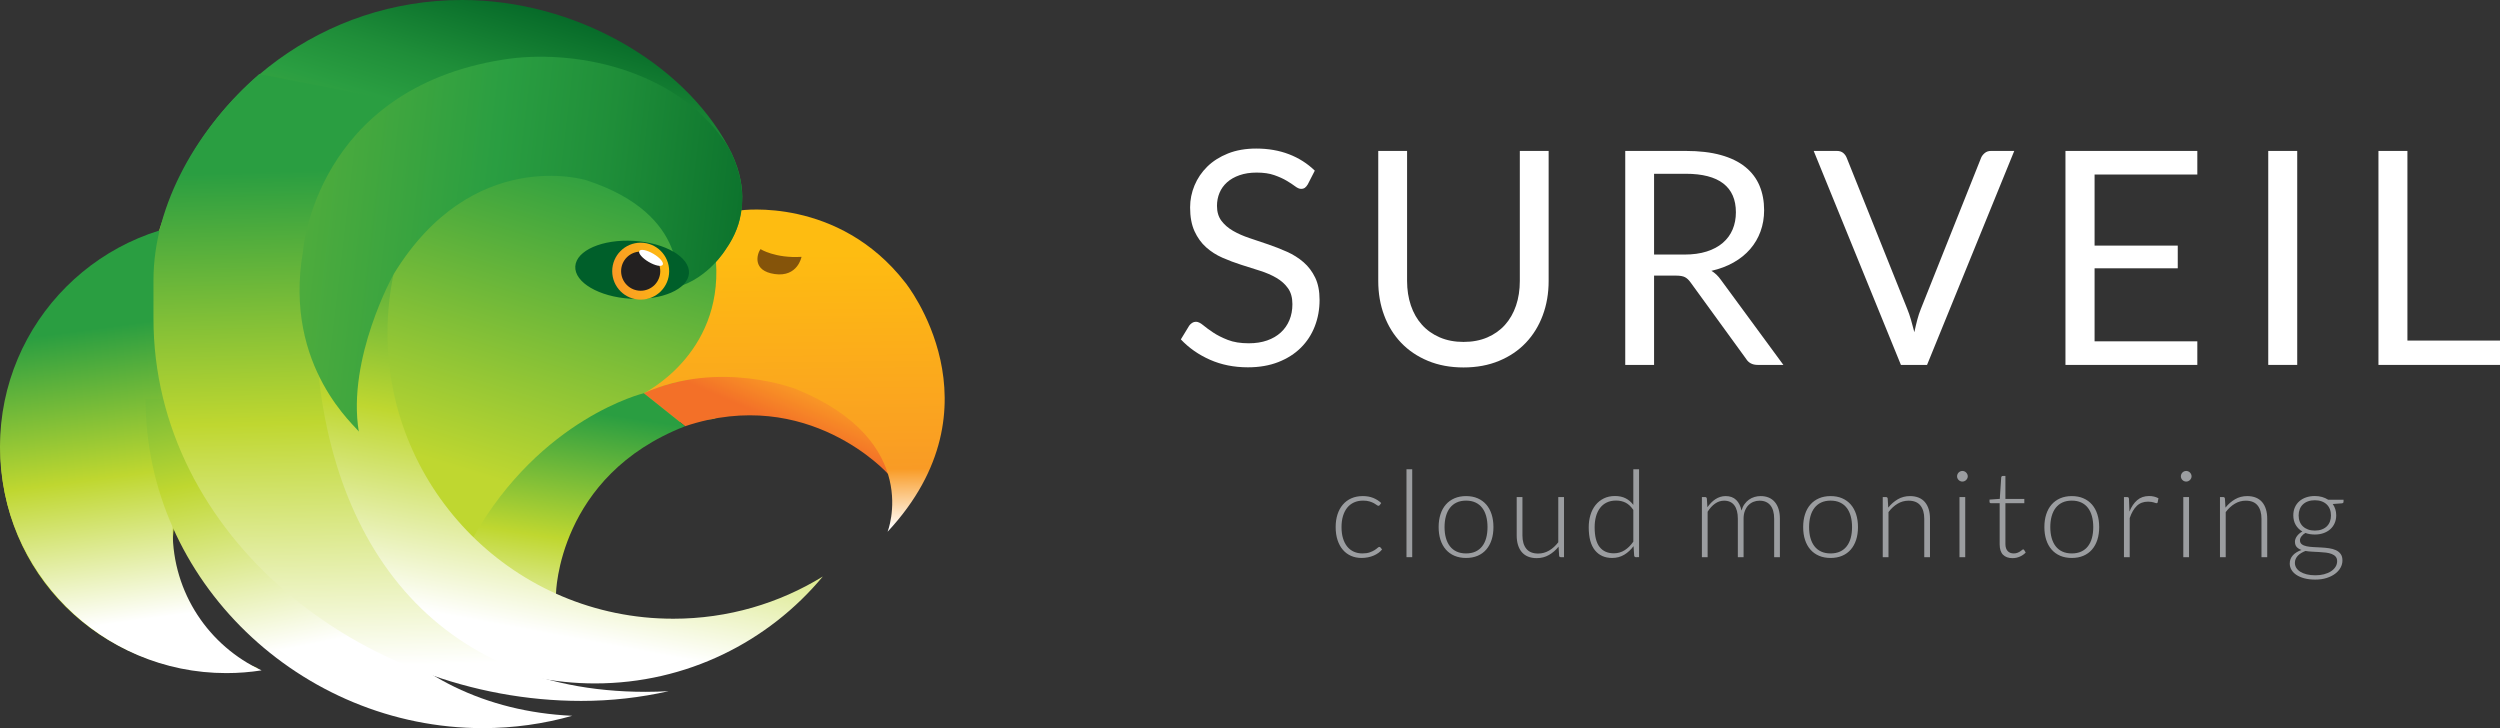 <?xml version="1.0" encoding="utf-8"?>
<!-- Generator: Adobe Illustrator 16.0.4, SVG Export Plug-In . SVG Version: 6.00 Build 0)  -->
<!DOCTYPE svg PUBLIC "-//W3C//DTD SVG 1.1//EN" "http://www.w3.org/Graphics/SVG/1.1/DTD/svg11.dtd">
<svg version="1.1" xmlns="http://www.w3.org/2000/svg" xmlns:xlink="http://www.w3.org/1999/xlink" x="0px" y="0px"
	 width="693.837px" height="202.082px" viewBox="0 0 693.837 202.082" enable-background="new 0 0 693.837 202.082"
	 xml:space="preserve">
<rect x="0" y="0" width="693.837" height="202.082" fill="#333333" stroke="none"/>
<g id="Calque_2" display="none">
	
		<rect x="-242.636" y="-995.102" display="inline" fill="#232020" stroke="#000000" stroke-width="0.232" stroke-miterlimit="10" width="2263.846" height="1579.096"/>
</g>
<g id="Calque_1">
	<g>
		<g>
			<g>
				<path fill="#FFFFFF" d="M362.954,51.171c-0.249,0.415-0.512,0.726-0.788,0.933c-0.276,0.207-0.636,0.311-1.077,0.311
					c-0.47,0-1.016-0.234-1.637-0.704s-1.409-0.987-2.362-1.554s-2.1-1.084-3.44-1.555c-1.34-0.47-2.963-0.705-4.87-0.705
					c-1.796,0-3.385,0.242-4.766,0.726c-1.382,0.483-2.535,1.14-3.46,1.969c-0.926,0.829-1.624,1.803-2.093,2.922
					c-0.47,1.118-0.705,2.327-0.705,3.626c0,1.658,0.407,3.033,1.223,4.124c0.814,1.092,1.892,2.024,3.232,2.798
					c1.34,0.773,2.86,1.443,4.559,2.01s3.439,1.154,5.222,1.762s3.523,1.291,5.222,2.051s3.218,1.72,4.559,2.881
					c1.34,1.16,2.417,2.583,3.232,4.268c0.815,1.686,1.223,3.758,1.223,6.217c0,2.598-0.442,5.035-1.326,7.314
					c-0.884,2.28-2.176,4.263-3.875,5.947c-1.699,1.686-3.786,3.012-6.258,3.979c-2.473,0.967-5.284,1.451-8.434,1.451
					c-3.84,0-7.342-0.697-10.506-2.093c-3.164-1.396-5.864-3.28-8.102-5.657l2.321-3.812c0.221-0.305,0.49-0.56,0.808-0.768
					c0.317-0.207,0.669-0.311,1.057-0.311c0.581,0,1.244,0.311,1.989,0.933c0.746,0.622,1.679,1.306,2.798,2.052
					c1.119,0.746,2.472,1.43,4.062,2.051c1.588,0.622,3.529,0.934,5.823,0.934c1.906,0,3.605-0.263,5.098-0.788
					c1.492-0.524,2.756-1.265,3.792-2.218s1.83-2.092,2.383-3.418c0.552-1.326,0.829-2.805,0.829-4.436
					c0-1.795-0.408-3.266-1.223-4.413c-0.815-1.146-1.886-2.106-3.212-2.88s-2.839-1.43-4.538-1.969s-3.44-1.092-5.222-1.658
					c-1.782-0.566-3.522-1.223-5.222-1.969s-3.212-1.713-4.538-2.9s-2.397-2.674-3.212-4.455c-0.815-1.783-1.223-3.985-1.223-6.611
					c0-2.099,0.407-4.129,1.223-6.092c0.814-1.961,1.996-3.702,3.543-5.222c1.547-1.519,3.46-2.735,5.74-3.647
					c2.28-0.912,4.897-1.367,7.854-1.367c3.315,0,6.341,0.525,9.076,1.574c2.735,1.051,5.125,2.57,7.169,4.559L362.954,51.171z"/>
				<path fill="#FFFFFF" d="M406.179,94.895c2.458,0,4.655-0.415,6.589-1.244c1.934-0.828,3.571-1.988,4.911-3.48
					c1.34-1.492,2.362-3.274,3.067-5.347s1.057-4.352,1.057-6.839V41.888h7.999v36.097c0,3.427-0.546,6.604-1.637,9.533
					c-1.092,2.928-2.652,5.463-4.683,7.604s-4.511,3.819-7.439,5.035s-6.216,1.823-9.863,1.823s-6.936-0.607-9.864-1.823
					c-2.929-1.216-5.416-2.894-7.46-5.035c-2.045-2.142-3.612-4.677-4.704-7.604c-1.092-2.929-1.637-6.106-1.637-9.533V41.888h7.999
					v36.056c0,2.486,0.353,4.766,1.057,6.838s1.726,3.855,3.067,5.347c1.34,1.492,2.984,2.659,4.932,3.502
					S403.72,94.895,406.179,94.895z"/>
				<path fill="#FFFFFF" d="M459.061,76.493v24.783h-7.999V41.888h16.785c3.757,0,7.004,0.38,9.739,1.14s4.994,1.858,6.776,3.295
					c1.782,1.437,3.102,3.17,3.958,5.201c0.856,2.031,1.285,4.303,1.285,6.817c0,2.101-0.332,4.062-0.995,5.885
					s-1.623,3.46-2.88,4.911s-2.791,2.688-4.6,3.709c-1.81,1.023-3.861,1.797-6.154,2.321c0.995,0.58,1.878,1.423,2.652,2.528
					l17.323,23.581h-7.128c-1.465,0-2.542-0.565-3.233-1.699l-15.417-21.22c-0.47-0.662-0.981-1.139-1.533-1.43
					c-0.553-0.289-1.382-0.435-2.487-0.435H459.061z M459.061,70.649h8.413c2.348,0,4.414-0.282,6.196-0.85
					c1.782-0.565,3.274-1.368,4.476-2.403c1.202-1.037,2.106-2.272,2.714-3.709c0.607-1.438,0.912-3.025,0.912-4.767
					c0-3.536-1.167-6.202-3.502-7.999c-2.335-1.795-5.81-2.693-10.423-2.693h-8.786V70.649z"/>
				<path fill="#FFFFFF" d="M503.364,41.888h6.424c0.718,0,1.298,0.18,1.741,0.538c0.441,0.359,0.773,0.816,0.995,1.368
					l16.785,41.899c0.387,0.939,0.739,1.963,1.057,3.066c0.317,1.105,0.628,2.253,0.933,3.44c0.249-1.188,0.518-2.335,0.808-3.44
					c0.29-1.104,0.628-2.127,1.015-3.066l16.702-41.899c0.193-0.47,0.524-0.905,0.995-1.306c0.469-0.4,1.05-0.601,1.741-0.601h6.465
					l-24.203,59.389h-7.252L503.364,41.888z"/>
				<path fill="#FFFFFF" d="M609.833,41.888v6.548h-28.514v19.728h23.084v6.3h-23.084v20.266h28.514v6.548h-36.595V41.888H609.833z"
					/>
				<path fill="#FFFFFF" d="M637.558,101.276h-8.04V41.888h8.04V101.276z"/>
				<path fill="#FFFFFF" d="M668.143,94.521h25.695v6.755h-33.735V41.888h8.04V94.521z"/>
			</g>
			<g>
				<g>
					<path fill="#9B9DA0" d="M382.92,140.18c-0.056,0.057-0.109,0.104-0.159,0.143s-0.121,0.059-0.21,0.059
						c-0.112,0-0.266-0.075-0.461-0.227c-0.196-0.15-0.456-0.315-0.78-0.494c-0.325-0.179-0.729-0.344-1.216-0.494
						c-0.486-0.151-1.076-0.227-1.77-0.227c-0.961,0-1.814,0.17-2.557,0.512c-0.744,0.34-1.37,0.83-1.878,1.467
						s-0.897,1.408-1.166,2.314c-0.268,0.905-0.402,1.923-0.402,3.052c0,1.174,0.137,2.214,0.411,3.119s0.663,1.669,1.166,2.289
						c0.503,0.62,1.112,1.093,1.828,1.417c0.715,0.324,1.509,0.486,2.381,0.486c0.805,0,1.479-0.095,2.021-0.285
						c0.542-0.189,0.99-0.396,1.342-0.62s0.631-0.431,0.838-0.62c0.207-0.19,0.372-0.285,0.495-0.285
						c0.145,0,0.257,0.056,0.335,0.168l0.436,0.536c-0.257,0.335-0.581,0.648-0.973,0.938c-0.391,0.291-0.833,0.543-1.325,0.756
						c-0.492,0.212-1.026,0.377-1.602,0.494s-1.177,0.176-1.803,0.176c-1.062,0-2.032-0.192-2.91-0.578
						c-0.878-0.386-1.632-0.945-2.264-1.678c-0.632-0.731-1.124-1.629-1.476-2.691c-0.352-1.062-0.528-2.27-0.528-3.622
						c0-1.274,0.168-2.437,0.503-3.488c0.335-1.051,0.824-1.956,1.467-2.717c0.643-0.76,1.431-1.35,2.365-1.769
						c0.933-0.42,2.004-0.629,3.211-0.629c1.084,0,2.048,0.173,2.893,0.52s1.579,0.816,2.206,1.408L382.92,140.18z"/>
					<path fill="#9B9DA0" d="M391.942,130.235v24.4h-1.593v-24.4H391.942z"/>
					<path fill="#9B9DA0" d="M406.884,137.682c1.196,0,2.267,0.203,3.211,0.611c0.944,0.408,1.741,0.987,2.39,1.736
						s1.143,1.651,1.484,2.708c0.341,1.057,0.512,2.239,0.512,3.547s-0.17,2.487-0.512,3.538c-0.341,1.051-0.835,1.951-1.484,2.701
						c-0.648,0.748-1.445,1.324-2.39,1.727c-0.945,0.402-2.016,0.604-3.211,0.604c-1.197,0-2.267-0.201-3.211-0.604
						c-0.945-0.402-1.744-0.979-2.398-1.727c-0.654-0.75-1.151-1.65-1.492-2.701c-0.341-1.051-0.512-2.23-0.512-3.538
						s0.17-2.49,0.512-3.547c0.341-1.057,0.838-1.959,1.492-2.708c0.654-0.749,1.453-1.328,2.398-1.736
						C404.617,137.885,405.688,137.682,406.884,137.682z M406.884,153.596c0.995,0,1.864-0.17,2.607-0.512
						c0.744-0.34,1.364-0.83,1.862-1.467c0.497-0.637,0.869-1.406,1.115-2.307c0.246-0.898,0.369-1.908,0.369-3.026
						c0-1.106-0.123-2.112-0.369-3.019c-0.246-0.906-0.618-1.68-1.115-2.322c-0.498-0.643-1.118-1.138-1.862-1.484
						s-1.613-0.52-2.607-0.52c-0.995,0-1.865,0.173-2.608,0.52c-0.744,0.347-1.364,0.842-1.861,1.484
						c-0.498,0.643-0.872,1.416-1.124,2.322c-0.252,0.906-0.377,1.912-0.377,3.019c0,1.118,0.125,2.128,0.377,3.026
						c0.251,0.9,0.626,1.67,1.124,2.307c0.497,0.637,1.118,1.127,1.861,1.467C405.02,153.426,405.889,153.596,406.884,153.596z"/>
					<path fill="#9B9DA0" d="M422.53,137.949v10.666c0,1.565,0.359,2.793,1.077,3.682c0.718,0.889,1.812,1.332,3.281,1.332
						c1.088,0,2.104-0.275,3.046-0.83c0.942-0.553,1.789-1.321,2.541-2.305v-12.545h1.593v16.687h-0.878
						c-0.309,0-0.469-0.146-0.48-0.437l-0.152-2.481c-0.772,0.962-1.666,1.733-2.679,2.314s-2.141,0.872-3.384,0.872
						c-0.929,0-1.741-0.146-2.435-0.436c-0.694-0.291-1.271-0.711-1.729-1.258c-0.459-0.549-0.806-1.208-1.041-1.979
						c-0.235-0.771-0.353-1.644-0.353-2.616v-10.666H422.53z"/>
					<path fill="#9B9DA0" d="M454.018,154.636c-0.276,0-0.436-0.146-0.48-0.437l-0.169-2.633c-0.739,1.007-1.604,1.807-2.594,2.398
						c-0.991,0.593-2.102,0.889-3.333,0.889c-2.048,0-3.646-0.709-4.794-2.129s-1.721-3.551-1.721-6.391
						c0-1.218,0.159-2.355,0.479-3.412s0.789-1.973,1.411-2.75s1.383-1.389,2.284-1.836c0.901-0.447,1.939-0.672,3.115-0.672
						c1.13,0,2.11,0.21,2.938,0.629c0.829,0.42,1.545,1.031,2.15,1.837v-9.895h1.593v24.4H454.018z M447.894,153.562
						c1.108,0,2.111-0.285,3.007-0.855c0.896-0.57,1.696-1.363,2.402-2.381v-8.805c-0.65-0.95-1.363-1.621-2.142-2.012
						c-0.778-0.392-1.66-0.588-2.646-0.588s-1.848,0.18-2.586,0.537c-0.739,0.357-1.358,0.863-1.856,1.518
						c-0.499,0.654-0.874,1.437-1.125,2.348c-0.252,0.912-0.378,1.914-0.378,3.01c0,2.482,0.459,4.309,1.377,5.477
						C444.865,152.979,446.181,153.562,447.894,153.562z"/>
					<path fill="#9B9DA0" d="M472.336,154.636v-16.687h0.872c0.291,0,0.458,0.141,0.503,0.42l0.151,2.414
						c0.324-0.458,0.671-0.877,1.04-1.258c0.369-0.379,0.763-0.707,1.182-0.98s0.866-0.486,1.342-0.637
						c0.475-0.151,0.975-0.227,1.501-0.227c1.218,0,2.191,0.354,2.918,1.064c0.727,0.71,1.218,1.697,1.476,2.96
						c0.201-0.692,0.482-1.292,0.846-1.794c0.362-0.504,0.778-0.92,1.247-1.25s0.979-0.576,1.532-0.738
						c0.552-0.162,1.119-0.242,1.699-0.242c0.826,0,1.568,0.137,2.227,0.41c0.659,0.274,1.219,0.68,1.683,1.217
						c0.463,0.536,0.818,1.195,1.063,1.979c0.246,0.782,0.368,1.677,0.368,2.684v10.665h-1.593v-10.665
						c0-1.633-0.353-2.877-1.057-3.732c-0.705-0.855-1.71-1.283-3.019-1.283c-0.582,0-1.138,0.107-1.669,0.319
						c-0.531,0.212-1,0.528-1.409,0.947s-0.732,0.942-0.973,1.568c-0.24,0.626-0.36,1.353-0.36,2.181v10.665h-1.593v-10.665
						c0-1.621-0.324-2.863-0.973-3.724s-1.593-1.292-2.834-1.292c-0.906,0-1.744,0.271-2.516,0.814
						c-0.771,0.542-1.459,1.294-2.062,2.256v12.61H472.336z"/>
					<path fill="#9B9DA0" d="M508.056,137.682c1.196,0,2.267,0.203,3.211,0.611c0.944,0.408,1.741,0.987,2.39,1.736
						s1.143,1.651,1.484,2.708c0.341,1.057,0.512,2.239,0.512,3.547s-0.17,2.487-0.512,3.538c-0.341,1.051-0.835,1.951-1.484,2.701
						c-0.648,0.748-1.445,1.324-2.39,1.727c-0.945,0.402-2.016,0.604-3.211,0.604c-1.197,0-2.267-0.201-3.211-0.604
						c-0.945-0.402-1.744-0.979-2.398-1.727c-0.654-0.75-1.151-1.65-1.492-2.701c-0.341-1.051-0.512-2.23-0.512-3.538
						s0.17-2.49,0.512-3.547c0.341-1.057,0.838-1.959,1.492-2.708c0.654-0.749,1.453-1.328,2.398-1.736
						C505.789,137.885,506.859,137.682,508.056,137.682z M508.056,153.596c0.995,0,1.864-0.17,2.607-0.512
						c0.744-0.34,1.364-0.83,1.862-1.467c0.497-0.637,0.869-1.406,1.115-2.307c0.246-0.898,0.369-1.908,0.369-3.026
						c0-1.106-0.123-2.112-0.369-3.019c-0.246-0.906-0.618-1.68-1.115-2.322c-0.498-0.643-1.118-1.138-1.862-1.484
						s-1.613-0.52-2.607-0.52c-0.995,0-1.865,0.173-2.608,0.52c-0.744,0.347-1.364,0.842-1.861,1.484
						c-0.498,0.643-0.872,1.416-1.124,2.322c-0.252,0.906-0.377,1.912-0.377,3.019c0,1.118,0.125,2.128,0.377,3.026
						c0.251,0.9,0.626,1.67,1.124,2.307c0.497,0.637,1.118,1.127,1.861,1.467C506.191,153.426,507.061,153.596,508.056,153.596z"/>
					<path fill="#9B9DA0" d="M522.528,154.636v-16.687h0.872c0.291,0,0.458,0.141,0.503,0.42l0.151,2.516
						c0.76-0.962,1.646-1.736,2.658-2.323c1.012-0.587,2.138-0.88,3.379-0.88c0.917,0,1.724,0.145,2.423,0.436
						s1.277,0.71,1.736,1.258s0.805,1.207,1.04,1.979c0.234,0.771,0.352,1.645,0.352,2.617v10.665h-1.593v-10.665
						c0-1.566-0.358-2.793-1.073-3.682c-0.716-0.889-1.811-1.334-3.287-1.334c-1.096,0-2.113,0.283-3.052,0.848
						c-0.939,0.564-1.777,1.339-2.515,2.322v12.511H522.528z"/>
					<path fill="#9B9DA0" d="M546.123,132.197c0,0.201-0.042,0.389-0.126,0.562c-0.083,0.173-0.193,0.326-0.327,0.461
						c-0.134,0.134-0.291,0.24-0.47,0.318c-0.179,0.078-0.369,0.117-0.57,0.117s-0.392-0.039-0.57-0.117s-0.335-0.185-0.469-0.318
						c-0.134-0.135-0.241-0.288-0.319-0.461c-0.078-0.174-0.117-0.361-0.117-0.562s0.039-0.395,0.117-0.578
						c0.078-0.185,0.185-0.344,0.319-0.479c0.134-0.134,0.291-0.24,0.469-0.318s0.369-0.117,0.57-0.117s0.391,0.039,0.57,0.117
						c0.179,0.078,0.335,0.185,0.47,0.318c0.134,0.135,0.243,0.294,0.327,0.479C546.081,131.803,546.123,131.996,546.123,132.197z
						 M545.418,137.949v16.687h-1.593v-16.687H545.418z"/>
					<path fill="#9B9DA0" d="M558.549,154.904c-1.129,0-2.007-0.312-2.633-0.939c-0.626-0.626-0.939-1.594-0.939-2.901V139.66
						h-2.398c-0.124,0-0.224-0.033-0.302-0.101s-0.117-0.162-0.117-0.285v-0.62l2.851-0.201l0.398-5.971
						c0.011-0.101,0.053-0.189,0.125-0.268s0.168-0.118,0.291-0.118h0.747v6.372h5.249v1.191h-5.249v11.32
						c0,0.458,0.059,0.852,0.176,1.182c0.118,0.33,0.279,0.602,0.486,0.813s0.45,0.368,0.729,0.47
						c0.279,0.101,0.582,0.15,0.906,0.15c0.402,0,0.749-0.059,1.04-0.176c0.291-0.117,0.542-0.246,0.755-0.386
						s0.386-0.269,0.52-0.386c0.134-0.117,0.24-0.176,0.318-0.176c0.089,0,0.179,0.056,0.269,0.168l0.436,0.703
						c-0.425,0.471-0.964,0.848-1.619,1.133C559.933,154.762,559.253,154.904,558.549,154.904z"/>
					<path fill="#9B9DA0" d="M575,137.682c1.196,0,2.267,0.203,3.211,0.611c0.944,0.408,1.741,0.987,2.39,1.736
						s1.143,1.651,1.484,2.708c0.341,1.057,0.512,2.239,0.512,3.547s-0.17,2.487-0.512,3.538c-0.341,1.051-0.835,1.951-1.484,2.701
						c-0.648,0.748-1.445,1.324-2.39,1.727c-0.945,0.402-2.016,0.604-3.211,0.604c-1.197,0-2.267-0.201-3.211-0.604
						c-0.945-0.402-1.744-0.979-2.398-1.727c-0.654-0.75-1.151-1.65-1.492-2.701c-0.341-1.051-0.512-2.23-0.512-3.538
						s0.17-2.49,0.512-3.547c0.341-1.057,0.838-1.959,1.492-2.708c0.654-0.749,1.453-1.328,2.398-1.736
						C572.733,137.885,573.803,137.682,575,137.682z M575,153.596c0.995,0,1.864-0.17,2.607-0.512
						c0.744-0.34,1.364-0.83,1.862-1.467c0.497-0.637,0.869-1.406,1.115-2.307c0.246-0.898,0.369-1.908,0.369-3.026
						c0-1.106-0.123-2.112-0.369-3.019c-0.246-0.906-0.618-1.68-1.115-2.322c-0.498-0.643-1.118-1.138-1.862-1.484
						s-1.613-0.52-2.607-0.52c-0.995,0-1.865,0.173-2.608,0.52c-0.744,0.347-1.364,0.842-1.861,1.484
						c-0.498,0.643-0.872,1.416-1.124,2.322c-0.252,0.906-0.377,1.912-0.377,3.019c0,1.118,0.125,2.128,0.377,3.026
						c0.251,0.9,0.626,1.67,1.124,2.307c0.497,0.637,1.118,1.127,1.861,1.467C573.135,153.426,574.005,153.596,575,153.596z"/>
					<path fill="#9B9DA0" d="M589.472,154.636v-16.687h0.838c0.19,0,0.327,0.039,0.411,0.117c0.083,0.079,0.131,0.213,0.143,0.402
						l0.134,3.522c0.537-1.353,1.252-2.412,2.146-3.179c0.895-0.766,1.996-1.148,3.304-1.148c0.503,0,0.967,0.054,1.392,0.16
						c0.425,0.105,0.827,0.26,1.208,0.461l-0.218,1.106c-0.033,0.179-0.145,0.269-0.335,0.269c-0.067,0-0.163-0.022-0.285-0.067
						c-0.124-0.044-0.277-0.095-0.461-0.151c-0.185-0.055-0.411-0.105-0.679-0.15c-0.268-0.045-0.576-0.066-0.922-0.066
						c-1.263,0-2.3,0.391-3.111,1.174c-0.811,0.782-1.467,1.911-1.97,3.387v10.851H589.472z"/>
					<path fill="#9B9DA0" d="M608.237,132.197c0,0.201-0.042,0.389-0.126,0.562c-0.083,0.173-0.193,0.326-0.327,0.461
						c-0.134,0.134-0.291,0.24-0.47,0.318c-0.179,0.078-0.369,0.117-0.57,0.117s-0.392-0.039-0.57-0.117s-0.335-0.185-0.469-0.318
						c-0.134-0.135-0.241-0.288-0.319-0.461c-0.078-0.174-0.117-0.361-0.117-0.562s0.039-0.395,0.117-0.578
						c0.078-0.185,0.185-0.344,0.319-0.479c0.134-0.134,0.291-0.24,0.469-0.318s0.369-0.117,0.57-0.117s0.391,0.039,0.57,0.117
						c0.179,0.078,0.335,0.185,0.47,0.318c0.134,0.135,0.243,0.294,0.327,0.479C608.195,131.803,608.237,131.996,608.237,132.197z
						 M607.533,137.949v16.687h-1.593v-16.687H607.533z"/>
					<path fill="#9B9DA0" d="M616.119,154.636v-16.687h0.872c0.291,0,0.458,0.141,0.503,0.42l0.151,2.516
						c0.76-0.962,1.646-1.736,2.658-2.323c1.012-0.587,2.138-0.88,3.379-0.88c0.917,0,1.724,0.145,2.423,0.436
						s1.277,0.71,1.736,1.258s0.805,1.207,1.04,1.979c0.234,0.771,0.352,1.645,0.352,2.617v10.665h-1.593v-10.665
						c0-1.566-0.358-2.793-1.073-3.682c-0.716-0.889-1.811-1.334-3.287-1.334c-1.096,0-2.113,0.283-3.052,0.848
						c-0.939,0.564-1.777,1.339-2.515,2.322v12.511H616.119z"/>
					<path fill="#9B9DA0" d="M642.447,137.664c0.727,0,1.4,0.09,2.021,0.269c0.62,0.179,1.176,0.431,1.668,0.755h4.276v0.553
						c0,0.28-0.157,0.432-0.47,0.453l-2.532,0.185c0.313,0.425,0.554,0.903,0.721,1.435c0.168,0.531,0.251,1.098,0.251,1.701
						c0,0.805-0.146,1.535-0.436,2.189c-0.291,0.653-0.696,1.213-1.216,1.676c-0.52,0.465-1.143,0.825-1.87,1.082
						c-0.727,0.258-1.532,0.387-2.415,0.387c-0.961,0-1.833-0.146-2.616-0.437c-0.469,0.269-0.838,0.587-1.107,0.956
						c-0.268,0.369-0.402,0.727-0.402,1.072c0,0.481,0.168,0.851,0.503,1.107c0.335,0.258,0.78,0.444,1.333,0.562
						c0.553,0.117,1.185,0.192,1.895,0.226c0.71,0.034,1.431,0.07,2.163,0.109c0.732,0.039,1.454,0.108,2.164,0.21
						c0.71,0.1,1.342,0.276,1.895,0.527c0.553,0.252,0.998,0.604,1.333,1.057c0.335,0.453,0.503,1.054,0.503,1.803
						c0,0.693-0.173,1.359-0.52,1.996s-0.847,1.201-1.501,1.693c-0.654,0.492-1.445,0.887-2.373,1.183
						c-0.928,0.296-1.968,0.444-3.119,0.444c-1.174,0-2.203-0.12-3.085-0.36c-0.883-0.241-1.624-0.565-2.222-0.973
						c-0.598-0.408-1.048-0.881-1.35-1.417c-0.302-0.537-0.453-1.107-0.453-1.711c0-0.883,0.291-1.644,0.872-2.281
						c0.581-0.637,1.38-1.129,2.398-1.475c-0.559-0.19-1.003-0.465-1.333-0.822c-0.33-0.357-0.495-0.855-0.495-1.492
						c0-0.235,0.044-0.48,0.134-0.738c0.089-0.257,0.224-0.512,0.403-0.764c0.179-0.251,0.394-0.488,0.646-0.712
						s0.545-0.425,0.88-0.604c-0.794-0.457-1.412-1.066-1.853-1.827c-0.442-0.761-0.663-1.649-0.663-2.667
						c0-0.805,0.143-1.534,0.428-2.188c0.285-0.654,0.688-1.217,1.208-1.686c0.52-0.471,1.149-0.833,1.887-1.09
						C640.737,137.793,641.553,137.664,642.447,137.664z M648.635,155.76c0-0.525-0.137-0.947-0.411-1.267
						c-0.274-0.318-0.64-0.567-1.099-0.746s-0.987-0.305-1.584-0.378c-0.598-0.072-1.224-0.125-1.878-0.158
						c-0.654-0.034-1.311-0.068-1.97-0.102c-0.66-0.033-1.275-0.1-1.845-0.201c-0.425,0.168-0.819,0.361-1.183,0.578
						c-0.363,0.219-0.673,0.465-0.931,0.738c-0.257,0.274-0.458,0.576-0.604,0.906c-0.146,0.329-0.218,0.689-0.218,1.081
						c0,0.492,0.126,0.948,0.377,1.367s0.621,0.782,1.107,1.09s1.082,0.55,1.786,0.729c0.704,0.179,1.515,0.269,2.432,0.269
						c0.849,0,1.64-0.095,2.373-0.285s1.37-0.458,1.912-0.806c0.542-0.346,0.967-0.76,1.274-1.24
						C648.481,156.855,648.635,156.33,648.635,155.76z M642.447,147.257c0.715,0,1.353-0.103,1.912-0.31s1.029-0.495,1.409-0.864
						c0.38-0.369,0.668-0.811,0.864-1.325c0.196-0.514,0.293-1.084,0.293-1.71s-0.101-1.199-0.302-1.72
						c-0.201-0.52-0.495-0.964-0.88-1.332c-0.386-0.369-0.855-0.654-1.409-0.855s-1.182-0.303-1.887-0.303
						c-0.704,0-1.336,0.102-1.895,0.303s-1.031,0.486-1.417,0.855c-0.386,0.368-0.679,0.812-0.88,1.332
						c-0.201,0.521-0.302,1.094-0.302,1.72s0.101,1.196,0.302,1.71c0.201,0.515,0.495,0.956,0.88,1.325s0.858,0.657,1.417,0.864
						S641.743,147.257,642.447,147.257z"/>
				</g>
			</g>
		</g>
		<g>
			<linearGradient id="SVGID_1_" gradientUnits="userSpaceOnUse" x1="139.932" y1="-8.542" x2="100.169" y2="121.802">
				<stop  offset="0.012" style="stop-color:#006124"/>
				<stop  offset="0.026" style="stop-color:#026426"/>
				<stop  offset="0.222" style="stop-color:#1F8E39"/>
				<stop  offset="0.322" style="stop-color:#2A9E41"/>
				<stop  offset="1" style="stop-color:#BFD730"/>
			</linearGradient>
			<path fill="url(#SVGID_1_)" d="M70.845,185.176c-13.425-5.327-22.919-18.434-22.919-33.755c0-2.559,0.266-5.055,0.769-7.463l0,0
				c13.812,34.093,152.652,26.522,136.862,28.062c-19.823,1.932-25.12-3.136-35.864-8.685c1.543-25.367,21.732-46.974,47.49-46.974
				c11.571,0,10.034-58.106,8.541-57.978c0.184-1.258,0.277-2.545,0.277-3.854c0-3.613-0.986-8.587-3.963-13.97
				C189.395,17.222,159.382,0,128.232,0C90.029,0,57.586,24.655,45.946,58.923l0,0c-0.833,2.364-1.794,4.695-2.427,7.146
				l-0.166,0.051C18.326,73.905,0.152,97.252,0.152,124.842c0,33.958,27.527,61.484,61.484,61.484c3.43,0,6.794-0.28,10.071-0.82
				L70.845,185.176z"/>
			<linearGradient id="SVGID_2_" gradientUnits="userSpaceOnUse" x1="30.85" y1="90.584" x2="41.787" y2="171.702">
				<stop  offset="0" style="stop-color:#2A9E41"/>
				<stop  offset="0.507" style="stop-color:#BFD730"/>
				<stop  offset="1" style="stop-color:#FFFFFF"/>
			</linearGradient>
			<path fill="url(#SVGID_2_)" d="M62.816,61.179C28.124,61.179,0,89.302,0,123.995c0,34.691,28.124,62.813,62.816,62.813
				c3.328,0,6.597-0.259,9.786-0.758c-14.565-6.726-24.676-21.459-24.676-38.558c0-6.238,1.346-12.162,3.763-17.497"/>
			<linearGradient id="SVGID_3_" gradientUnits="userSpaceOnUse" x1="214.256" y1="116.365" x2="218.814" y2="105.883">
				<stop  offset="0" style="stop-color:#F37028"/>
				<stop  offset="1" style="stop-color:#F99B25"/>
			</linearGradient>
			<path fill="url(#SVGID_3_)" d="M190.146,118.292c34.177-11.436,56.273,13.189,56.273,13.189
				c2.871-13.289-3.601-15.15-22.739-23.049c-23.979-9.896-45.015,0.7-45.015,0.7"/>
			<path fill="none" stroke="#232020" stroke-width="0.911" stroke-miterlimit="10" d="M190.906,78.435"/>
			<linearGradient id="SVGID_4_" gradientUnits="userSpaceOnUse" x1="220.871" y1="147.102" x2="219.959" y2="70.537">
				<stop  offset="0" style="stop-color:#FFFFFF"/>
				<stop  offset="0.217" style="stop-color:#F99B25"/>
				<stop  offset="1" style="stop-color:#FEBC11"/>
			</linearGradient>
			<path fill="url(#SVGID_4_)" d="M246.334,147.585c0,0,9.942-25.128-25.343-39.583c0,0-21.267-8.346-42.325,1.131
				c0,0,21.817-10.599,20.049-36.483c0,0,6.791-7.391,6.857-14.266c0,0,27.086-3.873,45.685,20.051
				C251.257,78.435,278.859,112.61,246.334,147.585z"/>
			<linearGradient id="SVGID_5_" gradientUnits="userSpaceOnUse" x1="228.363" y1="159.186" x2="228.363" y2="159.186">
				<stop  offset="0" style="stop-color:#FFFFFF"/>
				<stop  offset="1" style="stop-color:#3EC8F5"/>
			</linearGradient>
			<path fill="url(#SVGID_5_)" d="M228.363,159.187"/>
			<path fill="#85540A" d="M211.06,69.138c0,0,4.1,2.598,11.392,2.143c0,0-1.049,5.691-7.429,4.781
				C208.644,75.151,210.132,70.417,211.06,69.138z"/>
			<linearGradient id="SVGID_6_" gradientUnits="userSpaceOnUse" x1="163.769" y1="114.272" x2="152.832" y2="184.75">
				<stop  offset="0" style="stop-color:#2A9E41"/>
				<stop  offset="0.507" style="stop-color:#BFD730"/>
				<stop  offset="1" style="stop-color:#FFFFFF"/>
			</linearGradient>
			<path fill="url(#SVGID_6_)" d="M178.666,109.133c0,0-28.563,6.872-47.301,39.948l7.409,19.282h14.353l1.18-3.605
				c0,0,0.451-32.687,35.84-46.466L178.666,109.133z"/>
			<linearGradient id="SVGID_7_" gradientUnits="userSpaceOnUse" x1="83.303" y1="76.536" x2="102.896" y2="175.642">
				<stop  offset="0" style="stop-color:#2A9E41"/>
				<stop  offset="0.507" style="stop-color:#BFD730"/>
				<stop  offset="1" style="stop-color:#FFFFFF"/>
			</linearGradient>
			<path fill="url(#SVGID_7_)" d="M40.4,110.794c0,50.416,43.159,91.288,93.576,91.288c8.612,0,16.944-1.193,24.843-3.422
				c-48.427-2.239-78.026-40.286-78.026-89.265"/>
			<linearGradient id="SVGID_8_" gradientUnits="userSpaceOnUse" x1="166.859" y1="69.542" x2="147.218" y2="175.055">
				<stop  offset="0" style="stop-color:#2A9E41"/>
				<stop  offset="0.507" style="stop-color:#BFD730"/>
				<stop  offset="1" style="stop-color:#FFFFFF"/>
			</linearGradient>
			<path fill="url(#SVGID_8_)" d="M228.363,159.997c-15.084,18.134-37.816,29.678-63.247,29.678
				c-45.412,0-82.227-36.814-82.227-82.227c0-36.031,23.175-66.648,55.433-77.762c-18.726,14.507-30.781,37.21-30.781,62.729
				c0,43.8,35.507,79.305,79.305,79.305C202.066,171.721,216.287,167.43,228.363,159.997z"/>
			<linearGradient id="SVGID_9_" gradientUnits="userSpaceOnUse" x1="111.626" y1="46.648" x2="115.239" y2="184.526">
				<stop  offset="0" style="stop-color:#2A9E41"/>
				<stop  offset="0.507" style="stop-color:#BFD730"/>
				<stop  offset="1" style="stop-color:#FFFFFF"/>
			</linearGradient>
			<path fill="url(#SVGID_9_)" d="M71.961,20.552C55.049,35.249,42.593,56.515,42.593,77.78v10.632
				c0,60.485,58.215,106.117,118.699,106.117c8.351,0,16.483-0.936,24.298-2.707c-2.109,0.121-4.236,0.186-6.377,0.186
				c-60.482,0-91.675-44.661-91.675-105.144c0-9.412,29.865-48.229,31.146-57.178"/>
			<linearGradient id="SVGID_10_" gradientUnits="userSpaceOnUse" x1="234.426" y1="80.494" x2="-76.008" y2="43.758">
				<stop  offset="0.012" style="stop-color:#006124"/>
				<stop  offset="0.026" style="stop-color:#026426"/>
				<stop  offset="0.222" style="stop-color:#1F8E39"/>
				<stop  offset="0.322" style="stop-color:#2A9E41"/>
				<stop  offset="1" style="stop-color:#BFD730"/>
			</linearGradient>
			<path fill="url(#SVGID_10_)" d="M187.735,79.732c0,0,4.36-20.145-25.029-29.72c0,0-31.567-9.771-53.497,26.148
				c0,0-12.967,23.31-9.625,43.664c-0.148-0.973-21.114-17.676-15.494-50.078c0,0,3.306-44.908,55.594-53.211
				c19.136-3.037,47.405,2.279,61.651,23.031c0,0,10.421,14.942,0.143,29.57l0,0C201.478,69.138,196.601,77.31,187.735,79.732z"/>
			
				<ellipse transform="matrix(0.998 0.06 -0.06 0.998 4.847 -10.457)" fill="#005F2A" cx="175.441" cy="74.959" rx="15.808" ry="8.042"/>
			
				<linearGradient id="SVGID_11_" gradientUnits="userSpaceOnUse" x1="-1370.328" y1="-1209.804" x2="-1354.521" y2="-1209.804" gradientTransform="matrix(0.982 -0.188 0.188 0.982 1743.615 1006.97)">
				<stop  offset="0" style="stop-color:#F99B25"/>
				<stop  offset="1" style="stop-color:#FEBC11"/>
			</linearGradient>
			<circle fill="url(#SVGID_11_)" cx="177.812" cy="75.256" r="7.904"/>
			<circle fill="#232020" cx="177.812" cy="75.256" r="5.434"/>
			
				<ellipse transform="matrix(0.508 -0.861 0.861 0.508 27.202 190.853)" fill="#FFFFFF" cx="180.785" cy="71.598" rx="1.302" ry="3.767"/>
		</g>
	</g>
</g>
</svg>
